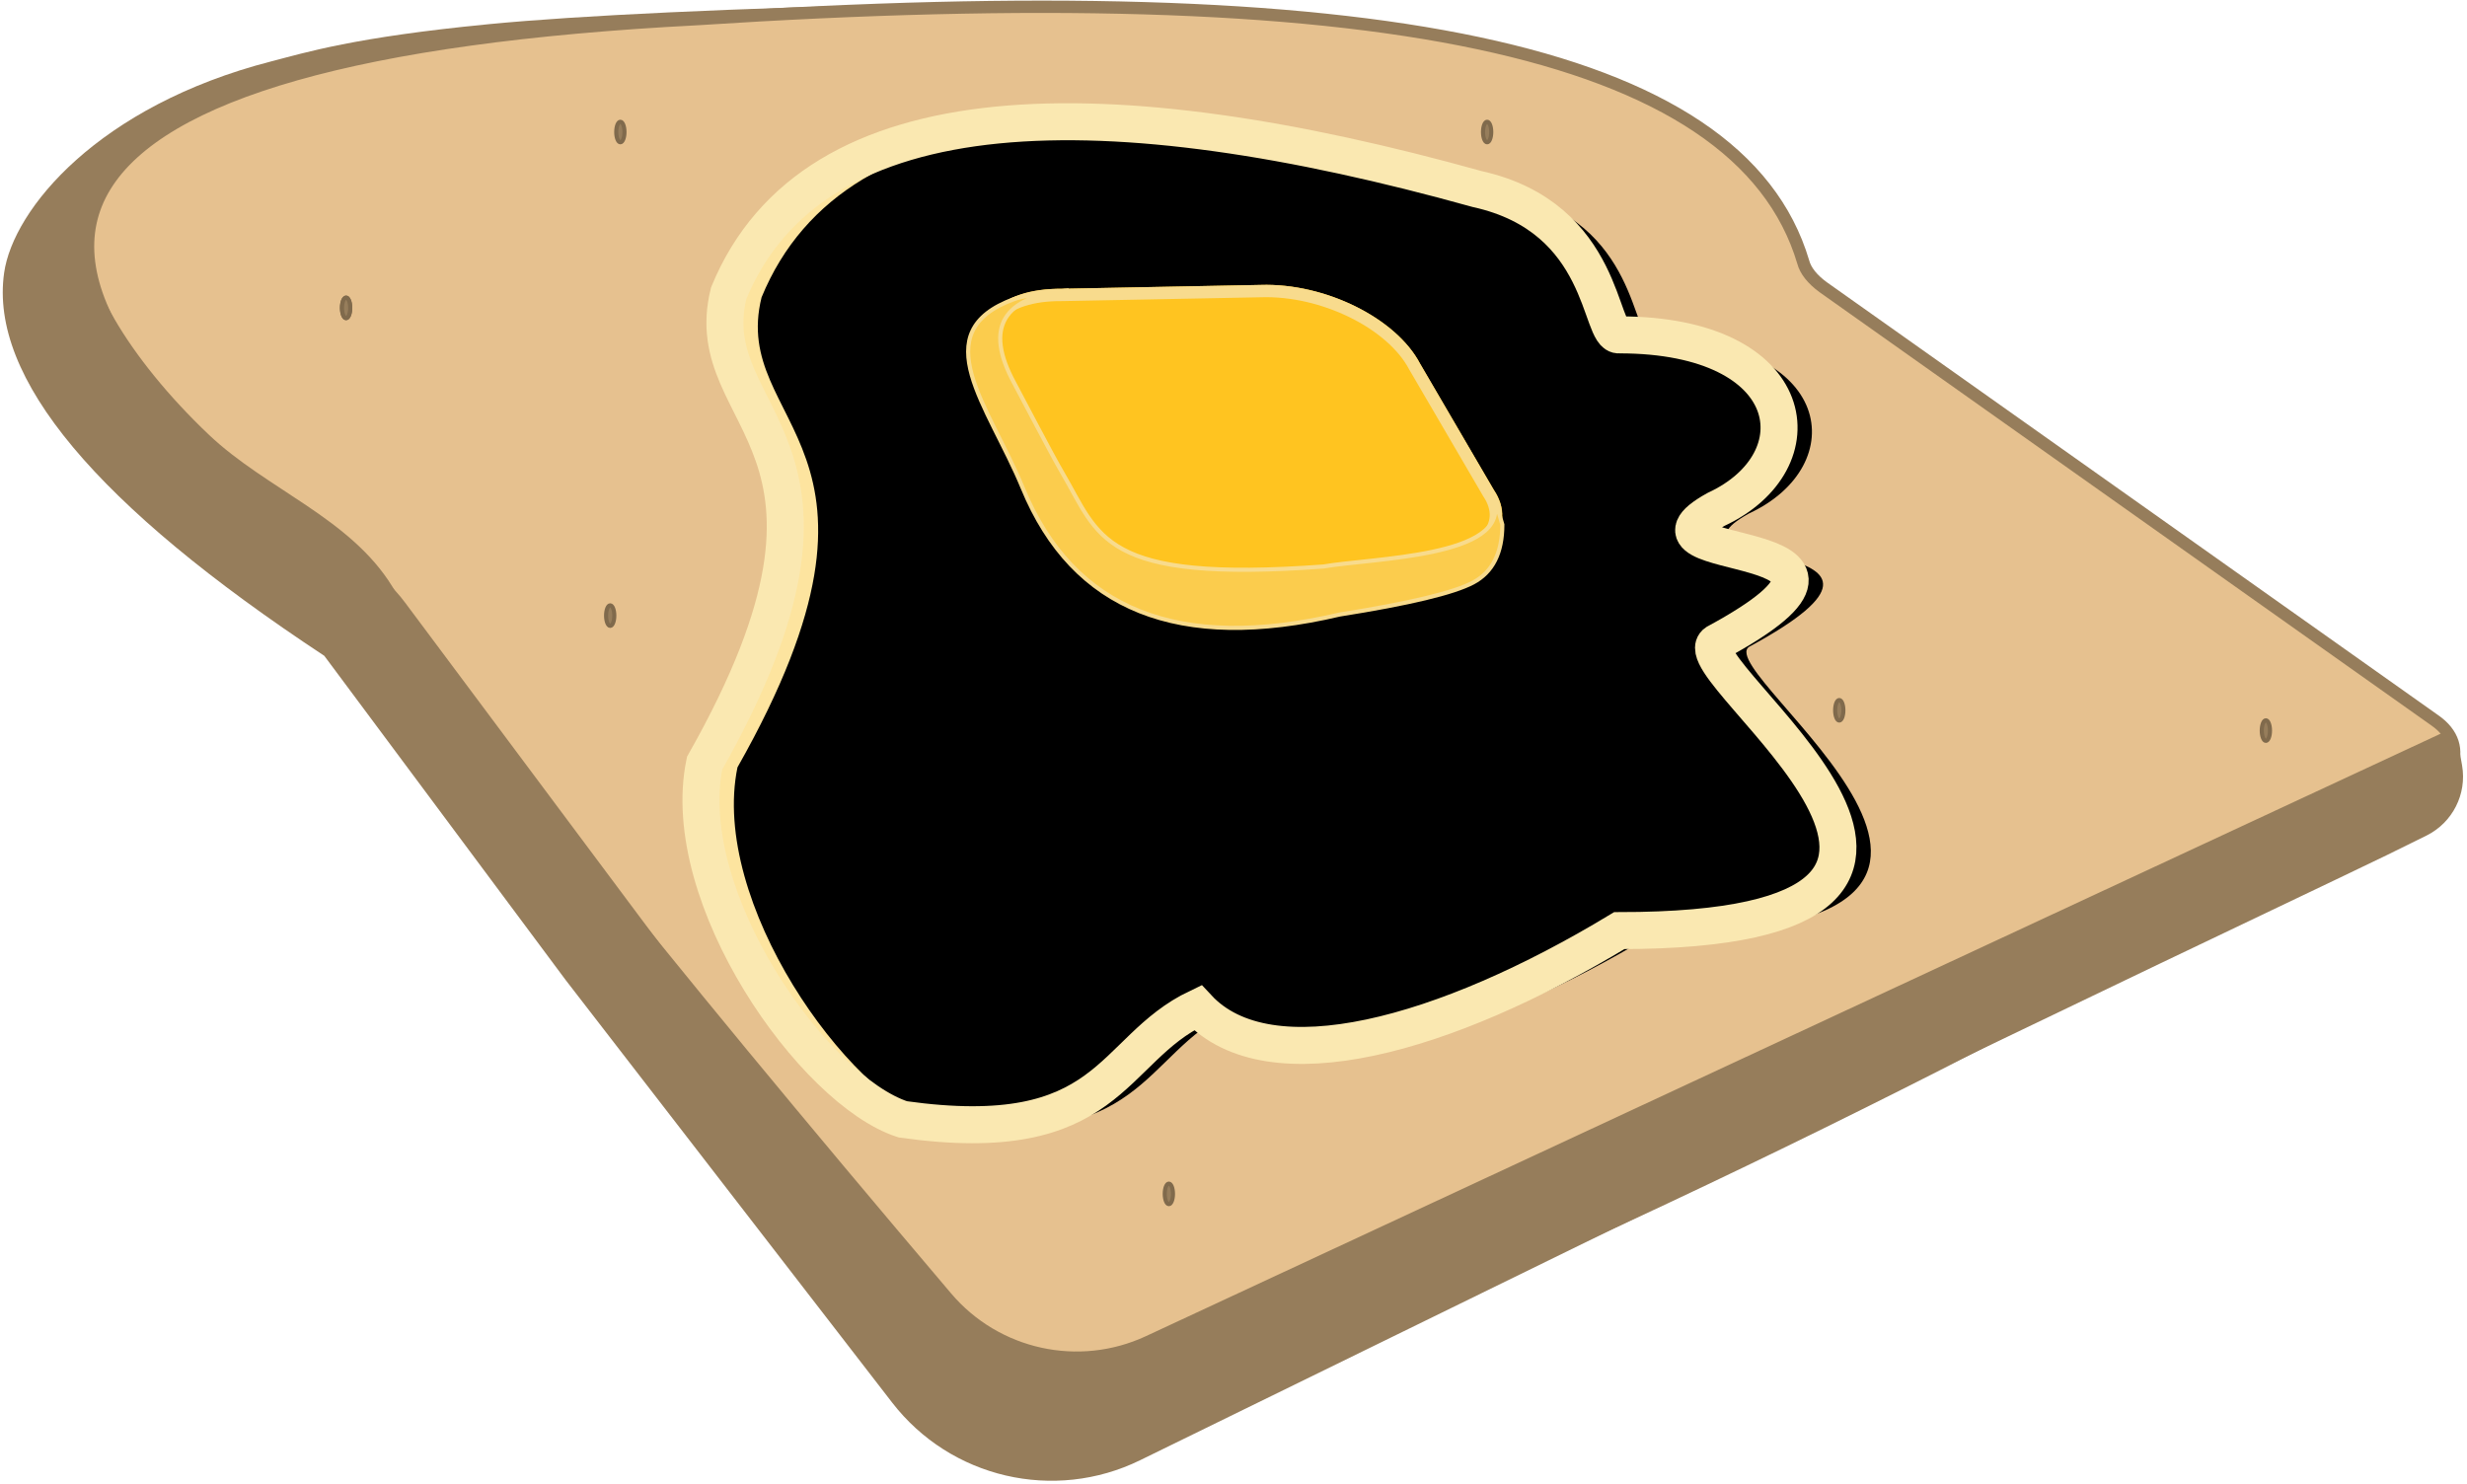 <?xml version="1.0" encoding="UTF-8"?>
<svg width="600px" height="361px" viewBox="0 0 600 361" version="1.1" xmlns="http://www.w3.org/2000/svg" xmlns:xlink="http://www.w3.org/1999/xlink">
    <!-- Generator: Sketch 48.2 (47327) - http://www.bohemiancoding.com/sketch -->
    <title>Brad_and_Butter</title>
    <desc>Created with Sketch.</desc>
    <defs>
        <path d="M281.402,345.347 C384.02,303.886 484.266,255.111 582.14,199.021 C596.809,192.132 601.291,181.495 592.142,175.192 L443.44,69.873 C440.778,67.94 439.106,65.824 438.557,63.706 C422.938,11.187 333.005,-5.997 169.497,4.651 C5.152,13.126 -22.546,60.115 87.145,138.117 C91.279,140.817 94.767,144.02 97.323,147.474 L239.222,337.572 C247.986,349.207 263.87,352.431 281.402,345.347 Z" id="path-1"></path>
        <path d="M120.818,215.486 C138.273,234.305 181.086,222.306 223.368,196.743 C332.978,196.743 237.644,132.997 246.929,126.72 C298.166,98.985 221.025,108.568 246.929,94.27 C271.944,82.655 267.735,51.837 223.368,51.837 C218.377,52.478 220.279,23.311 188.803,16.372 C99.427,-8.534 27.467,-8.676 6.76,41.705 C-1.103,73.365 45.564,77.201 0.897,156.032 C-5.824,188.738 27.578,235.727 49.124,242.651 C100.005,249.809 99.233,225.792 120.818,215.486 Z" id="path-2"></path>
        <filter x="-3.8%" y="-4.3%" width="107.6%" height="108.6%" filterUnits="objectBoundingBox" id="filter-3">
            <feMorphology radius="1" operator="erode" in="SourceAlpha" result="shadowSpreadInner1"></feMorphology>
            <feGaussianBlur stdDeviation="1.5" in="shadowSpreadInner1" result="shadowBlurInner1"></feGaussianBlur>
            <feOffset dx="8" dy="1" in="shadowBlurInner1" result="shadowOffsetInner1"></feOffset>
            <feComposite in="shadowOffsetInner1" in2="SourceAlpha" operator="arithmetic" k2="-1" k3="1" result="shadowInnerInner1"></feComposite>
            <feColorMatrix values="0 0 0 0 1   0 0 0 0 0.85   0 0 0 0 0.435  0 0 0 1 0" type="matrix" in="shadowInnerInner1"></feColorMatrix>
        </filter>
        <path d="M87.971,40.625 L136.135,39.694 C151.928,39.178 169.17,47.862 174.922,58.86 L192.818,89.502 C198.96,98.604 191.196,107.133 175.379,109.158 L127.955,114.624 C112.347,116.018 94.933,107.73 88.907,96.148 L70.565,60.812 C64.233,49.247 71.906,40.466 87.971,40.625 Z" id="path-4"></path>
    </defs>
    <g id="Artboard" stroke="none" stroke-width="1" fill="none" fill-rule="evenodd" transform="translate(-78, -58)">
        <g id="Brad_and_Butter" transform="translate(78, 58)">
            <g id="BREAD" style="mix-blend-mode: darken;">
                <use fill="#E6C18F" fill-rule="evenodd" style="mix-blend-mode: color;" xlink:href="#path-1"></use>
                <use stroke="#967D5B" stroke-width="3" xlink:href="#path-1"></use>
            </g>
            <path d="M466.901,262.409 L277.268,355.185 C256.376,365.406 231.177,359.533 216.958,341.128 L137.609,238.42 L78.867,159.511 C23.351,122.912 -2.604,91.867 1.002,66.378 C3.198,50.852 23.972,25.731 65.99,14.925 C74.252,12.801 86.092,9.049 118.945,5.873 C140.848,3.755 177.458,2.051 228.777,0.76 C96.406,5.048 27.224,23.149 21.232,55.065 C19.133,66.243 31.039,87.006 50.835,105.773 C64.808,119.019 85.149,125.978 95.411,142.662 C112.945,171.171 158.251,228.488 231.328,314.613 L231.328,314.613 C242.981,328.346 262.375,332.598 278.705,324.998 L595.972,177.348 C596.865,178.123 597.46,179.144 597.756,180.411 C597.912,181.083 598.264,183.018 598.809,186.214 L598.809,186.214 C599.993,193.151 596.506,200.046 590.218,203.204 C584.54,206.056 577.204,209.621 568.208,213.898 C544.585,225.131 510.816,241.302 466.901,262.409 Z" id="Path-2" fill="#967D5B"></path>
            <g id="Butter_Group" transform="translate(170.464, 29.613)">
                <g id="Melt">
                    <use fill="#FDE49F" fill-rule="evenodd" xlink:href="#path-2"></use>
                    <use fill="black" fill-opacity="1" filter="url(#filter-3)" xlink:href="#path-2"></use>
                    <use stroke="#FAE8B1" stroke-width="9" xlink:href="#path-2"></use>
                </g>
                <g id="Butter">
                    <use fill="#FFC420" fill-rule="evenodd" style="mix-blend-mode: overlay;" xlink:href="#path-4"></use>
                    <path stroke="#F8DB8D" stroke-width="3" d="M88,42.124 L87.957,42.125 C72.879,41.976 66.192,49.701 71.897,60.121 L90.237,95.456 C95.977,106.487 112.818,114.47 127.784,113.134 L175.189,107.67 C190.15,105.754 196.89,98.217 191.523,90.259 L173.593,59.555 C168.087,49.029 151.329,40.699 136.164,41.193 L88,42.124 Z"></path>
                </g>
                <path d="M155.36,119.859 C116.22,129.05 90.526,118.797 78.278,89.098 C70.02,69.073 54.184,51.159 76.18,43.132 C77.97,42.479 82.4,41.768 89.47,41 C73.355,42.61 68.925,50.114 76.18,63.512 C78.005,66.884 85.314,80.984 87.862,85.31 C96.994,100.813 97.225,112.165 151.416,108.179 C163.307,106.108 196.548,105.913 192.911,92.475 C191.723,88.086 193.539,93.601 193.836,94.393 C194.043,94.943 194.404,96.14 194.921,97.984 C194.921,104.869 192.552,109.568 187.814,112.082 C183.076,114.596 172.258,117.188 155.36,119.859 Z" id="Path-3" stroke="#F8DB8D" fill="#FBCC4D"></path>
            </g>
            <g id="Grain" transform="translate(83.175, 72.385)" fill="#967D5B" stroke="#806A4C">
                <ellipse id="Oval" cx="1" cy="2.5" rx="1" ry="2.5"></ellipse>
            </g>
            <g id="Grain" transform="translate(83.175, 72.385)" fill="#967D5B" stroke="#806A4C">
                <ellipse id="Oval" cx="1" cy="2.5" rx="1" ry="2.5"></ellipse>
            </g>
            <g id="Grain" transform="translate(360.686, 29.613)" fill="#967D5B" stroke="#806A4C">
                <ellipse id="Oval" cx="1" cy="2.5" rx="1" ry="2.5"></ellipse>
            </g>
            <g id="Grain" transform="translate(550.085, 175.203)" fill="#967D5B" stroke="#806A4C">
                <ellipse id="Oval" cx="1" cy="2.5" rx="1" ry="2.5"></ellipse>
            </g>
            <g id="Grain" transform="translate(283.279, 287.892)" fill="#967D5B" stroke="#806A4C">
                <ellipse id="Oval" cx="1" cy="2.5" rx="1" ry="2.5"></ellipse>
            </g>
            <g id="Grain" transform="translate(446.327, 170.268)" fill="#967D5B" stroke="#806A4C">
                <ellipse id="Oval" cx="1" cy="2.5" rx="1" ry="2.5"></ellipse>
            </g>
            <g id="Grain" transform="translate(149.877, 29.613)" fill="#967D5B" stroke="#806A4C">
                <ellipse id="Oval" cx="1" cy="2.5" rx="1" ry="2.5"></ellipse>
            </g>
            <g id="Grain" transform="translate(147.406, 147.237)" fill="#967D5B" stroke="#806A4C">
                <ellipse id="Oval" cx="1" cy="2.5" rx="1" ry="2.5"></ellipse>
            </g>
        </g>
    </g>
</svg>